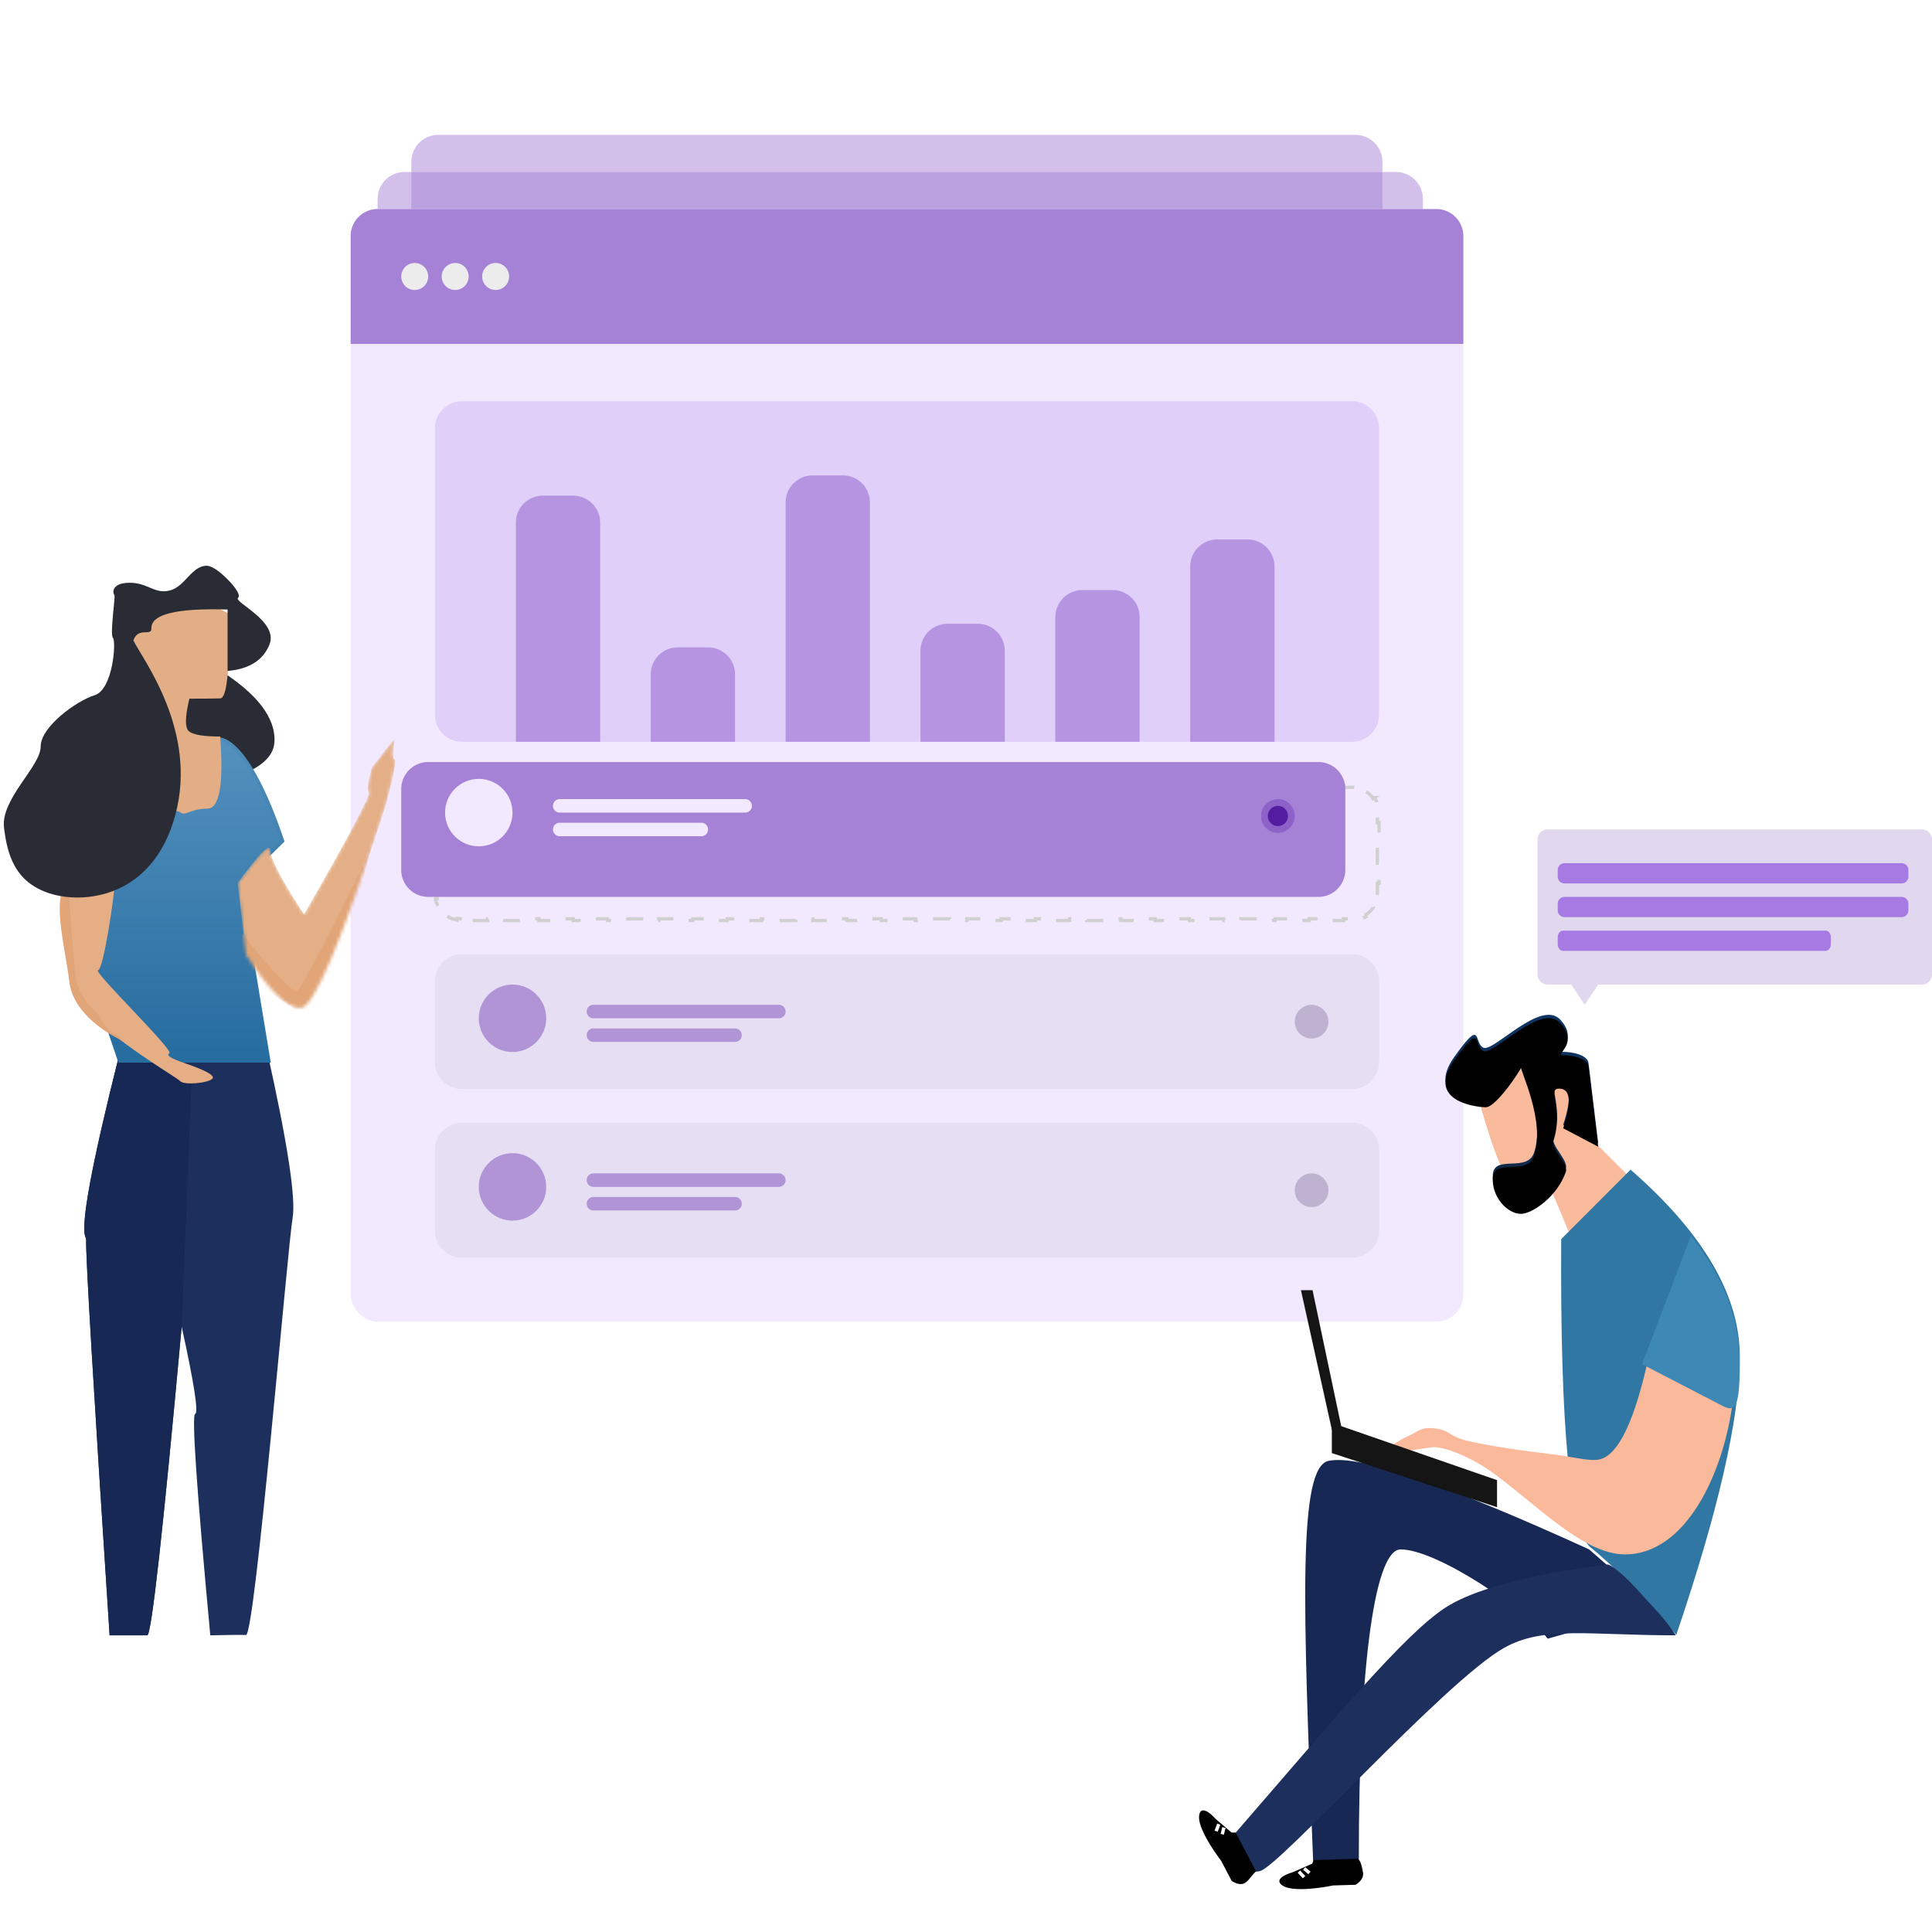 <svg fill="none" height="570" width="573" xmlns="http://www.w3.org/2000/svg" xmlns:xlink="http://www.w3.org/1999/xlink"><filter id="a" color-interpolation-filters="sRGB" filterUnits="userSpaceOnUse" height="368" width="368" x="82" y="0"><feFlood flood-opacity="0" result="BackgroundImageFix"/><feColorMatrix in="SourceAlpha" values="0 0 0 0 0 0 0 0 0 0 0 0 0 0 0 0 0 0 127 0"/><feOffset dy="4"/><feGaussianBlur stdDeviation="20"/><feColorMatrix values="0 0 0 0 0.419 0 0 0 0 0.401 0 0 0 0 0.401 0 0 0 0.25 0"/><feBlend in2="BackgroundImageFix" result="effect1_dropShadow"/><feBlend in="SourceGraphic" in2="effect1_dropShadow" result="shape"/></filter><filter id="b" color-interpolation-filters="sRGB" filterUnits="userSpaceOnUse" height="390" width="390" x="72" y="11"><feFlood flood-opacity="0" result="BackgroundImageFix"/><feColorMatrix in="SourceAlpha" values="0 0 0 0 0 0 0 0 0 0 0 0 0 0 0 0 0 0 127 0"/><feOffset dy="4"/><feGaussianBlur stdDeviation="20"/><feColorMatrix values="0 0 0 0 0.419 0 0 0 0 0.401 0 0 0 0 0.401 0 0 0 0.25 0"/><feBlend in2="BackgroundImageFix" result="effect1_dropShadow"/><feBlend in="SourceGraphic" in2="effect1_dropShadow" result="shape"/></filter><filter id="c" color-interpolation-filters="sRGB" filterUnits="userSpaceOnUse" height="410" width="410" x="64" y="22"><feFlood flood-opacity="0" result="BackgroundImageFix"/><feColorMatrix in="SourceAlpha" values="0 0 0 0 0 0 0 0 0 0 0 0 0 0 0 0 0 0 127 0"/><feOffset dy="4"/><feGaussianBlur stdDeviation="20"/><feColorMatrix values="0 0 0 0 0.419 0 0 0 0 0.401 0 0 0 0 0.401 0 0 0 0.25 0"/><feBlend in2="BackgroundImageFix" result="effect1_dropShadow"/><feBlend in="SourceGraphic" in2="effect1_dropShadow" result="shape"/></filter><filter id="d" color-interpolation-filters="sRGB" filterUnits="userSpaceOnUse" height="48" width="288" x="115" y="218"><feFlood flood-opacity="0" result="BackgroundImageFix"/><feColorMatrix in="SourceAlpha" values="0 0 0 0 0 0 0 0 0 0 0 0 0 0 0 0 0 0 127 0"/><feOffset dy="4"/><feGaussianBlur stdDeviation="2"/><feColorMatrix values="0 0 0 0 0.489 0 0 0 0 0.489 0 0 0 0 0.489 0 0 0 0.25 0"/><feBlend in2="BackgroundImageFix" result="effect1_dropShadow"/><feBlend in="SourceGraphic" in2="effect1_dropShadow" result="shape"/></filter><filter id="e" color-interpolation-filters="sRGB" filterUnits="userSpaceOnUse" height="59.033" width="45.313" x="428.688" y="300.967"><feFlood flood-opacity="0" result="BackgroundImageFix"/><feBlend in="SourceGraphic" in2="BackgroundImageFix" result="shape"/><feColorMatrix in="SourceAlpha" result="hardAlpha" values="0 0 0 0 0 0 0 0 0 0 0 0 0 0 0 0 0 0 127 0"/><feOffset dy="1"/><feGaussianBlur stdDeviation="10"/><feComposite in2="hardAlpha" k2="-1" k3="1" operator="arithmetic"/><feColorMatrix values="0 0 0 0 0.083 0 0 0 0 0.107 0 0 0 0 0.256 0 0 0 0.5 0"/><feBlend in2="shape" result="effect1_innerShadow"/></filter><filter id="f" color-interpolation-filters="sRGB" filterUnits="userSpaceOnUse" height="121" width="101.393" x="387.107" y="432"><feFlood flood-opacity="0" result="BackgroundImageFix"/><feBlend in="SourceGraphic" in2="BackgroundImageFix" result="shape"/><feColorMatrix in="SourceAlpha" result="hardAlpha" values="0 0 0 0 0 0 0 0 0 0 0 0 0 0 0 0 0 0 127 0"/><feOffset dy="1"/><feGaussianBlur stdDeviation="16.5"/><feComposite in2="hardAlpha" k2="-1" k3="1" operator="arithmetic"/><feColorMatrix values="0 0 0 0 0 0 0 0 0 0 0 0 0 0 0 0 0 0 0.5 0"/><feBlend in2="shape" result="effect1_innerShadow"/></filter><linearGradient id="g" gradientUnits="userSpaceOnUse" x1="451.344" x2="451.344" y1="300.967" y2="359"><stop offset="0" stop-color="#0f3564"/><stop offset="1" stop-color="#102641"/></linearGradient><linearGradient id="h" gradientUnits="userSpaceOnUse" x1="51.063" x2="51.063" y1="219.111" y2="314.644"><stop offset="0" stop-color="#5491be"/><stop offset="1" stop-color="#266c9f"/></linearGradient><linearGradient id="i" gradientUnits="userSpaceOnUse" x1="51.063" x2="51.063" y1="219.111" y2="314.644"><stop offset="0" stop-color="#4e8dba"/><stop offset="1" stop-color="#276ea0"/></linearGradient><mask id="j" height="81" maskUnits="userSpaceOnUse" width="48" x="70" y="218"><path d="m72.974 283.169c6.777 10.591 12.16 15.862 16.147 15.813s12.465-20.289 25.432-60.72c2.265-8.569 3.097-12.905 2.495-13.01-.602-.104-.602-2.208 0-6.313l-6.741 8.7c-1.188 4.207-1.485 6.671-.891 7.395.594.723-5.825 12.764-19.255 36.12-6.644-10.203-9.961-16.522-9.953-18.956.009-2.433-3.24.796-9.747 9.689z" fill="#fff"/></mask><g filter="url(#a)" opacity=".5"><rect fill="#f2e9ff" height="288" rx="8" width="288" x="122" y="36"/><path d="m122 44a8 8 0 0 1 8-8h272a8 8 0 0 1 8 8v26.91h-288zm21.818 149.236a8 8 0 0 1 8-8h228.364a8 8 0 0 1 8 8v18.909a8 8 0 0 1 -8 8h-228.364a8 8 0 0 1 -8-8z" fill="#a582d6"/><path d="m183.09 200.074c0-.964.781-1.746 1.745-1.746h48a1.746 1.746 0 0 1 0 3.491h-48a1.745 1.745 0 0 1 -1.745-1.745zm0 6.109c0-.964.781-1.745 1.745-1.745h36.655a1.745 1.745 0 1 1 0 3.49h-36.655a1.745 1.745 0 0 1 -1.745-1.745z" fill="#f2e9ff"/><circle cx="163.891" cy="201.819" fill="#f2e9ff" r="8.727"/><circle cx="370.727" cy="202.692" fill="#8d62c8" r="4.364"/><circle cx="370.728" cy="202.692" fill="#541ca0" r="2.618"/><path d="m143.818 236.873a8 8 0 0 1 8-8h228.364a8 8 0 0 1 8 8v18.909a8 8 0 0 1 -8 8h-228.364a8 8 0 0 1 -8-8z" fill="#a582d6"/><path d="m183.09 243.71c0-.964.781-1.745 1.745-1.745h48a1.746 1.746 0 0 1 0 3.491h-48a1.746 1.746 0 0 1 -1.745-1.746zm0 6.11c0-.964.781-1.746 1.745-1.746h36.655a1.745 1.745 0 1 1 0 3.491h-36.655a1.745 1.745 0 0 1 -1.745-1.745z" fill="#f2e9ff"/><circle cx="163.891" cy="245.456" fill="#f2e9ff" r="8.727"/><circle cx="370.727" cy="246.328" fill="#8d62c8" r="4.364"/><circle cx="370.728" cy="246.329" fill="#541ca0" r="2.618"/><path d="m143.818 280.51a8 8 0 0 1 8-8h228.364a8 8 0 0 1 8 8v18.909a8 8 0 0 1 -8 8h-228.364a8 8 0 0 1 -8-8z" fill="#a582d6"/><path d="m183.09 287.347c0-.964.781-1.745 1.745-1.745h48a1.746 1.746 0 0 1 0 3.49h-48a1.745 1.745 0 0 1 -1.745-1.745zm0 6.109c0-.964.781-1.745 1.745-1.745h36.655a1.746 1.746 0 0 1 0 3.491h-36.655a1.746 1.746 0 0 1 -1.745-1.746z" fill="#f2e9ff"/><circle cx="163.891" cy="289.092" fill="#f2e9ff" r="8.727"/><circle cx="370.727" cy="289.965" fill="#8d62c8" r="4.364"/><circle cx="370.728" cy="289.966" fill="#541ca0" r="2.618"/><path d="m143.818 93.746a8 8 0 0 1 8-8h228.364a8 8 0 0 1 8 8v72.146a8 8 0 0 1 -8 8h-228.364a8 8 0 0 1 -8-8z" fill="#e0cff8"/><path d="m164.764 118.182a8 8 0 0 1 8-8h5.818a8 8 0 0 1 8 8v55.709h-21.818zm34.908 39.273a8 8 0 0 1 8-8h5.818a8 8 0 0 1 8 8v16.436h-21.818zm34.91-44.51a8 8 0 0 1 8-8h5.818a8 8 0 0 1 8 8v60.946h-21.818zm34.908 38.401a8 8 0 0 1 8-8h5.818a8 8 0 0 1 8 8v22.545h-21.818zm34.91-8.729a8 8 0 0 1 8-8h5.819a8 8 0 0 1 8 8v31.273h-21.819zm34.909-13.09a8 8 0 0 1 8-8h5.818a8 8 0 0 1 8 8v44.364h-21.818z" fill="#a582d6"/></g><g filter="url(#b)" opacity=".5"><rect fill="#f2e9ff" height="310" rx="8" width="310" x="112" y="47"/><path d="m112 55a8 8 0 0 1 8-8h294a8 8 0 0 1 8 8v29.576h-310zm23.484 160.637a8 8 0 0 1 8-8h247.031a8 8 0 0 1 8 8v21.575a8 8 0 0 1 -8 8h-247.031a8 8 0 0 1 -8-8z" fill="#a582d6"/><path d="m177.758 223.607c0-1.037.841-1.878 1.879-1.878h51.666a1.879 1.879 0 0 1 0 3.757h-51.666a1.879 1.879 0 0 1 -1.879-1.879zm0 6.576c0-1.037.841-1.878 1.879-1.878h39.454a1.879 1.879 0 0 1 0 3.757h-39.454a1.879 1.879 0 0 1 -1.879-1.879z" fill="#f2e9ff"/><circle cx="157.091" cy="225.486" fill="#f2e9ff" r="9.394"/><circle cx="379.726" cy="226.425" fill="#8d62c8" r="4.697"/><circle cx="379.726" cy="226.426" fill="#541ca0" r="2.818"/><path d="m135.484 262.605a8 8 0 0 1 8-8h247.031a8 8 0 0 1 8 8v21.576a8 8 0 0 1 -8 8h-247.031a8 8 0 0 1 -8-8z" fill="#a582d6"/><path d="m177.758 270.576c0-1.038.841-1.879 1.879-1.879h51.666a1.879 1.879 0 1 1 0 3.758h-51.666a1.879 1.879 0 0 1 -1.879-1.879zm0 6.576a1.88 1.88 0 0 1 1.879-1.879h39.454a1.879 1.879 0 1 1 0 3.758h-39.454a1.879 1.879 0 0 1 -1.879-1.879z" fill="#f2e9ff"/><circle cx="157.091" cy="272.454" fill="#f2e9ff" r="9.394"/><circle cx="379.726" cy="273.394" fill="#8d62c8" r="4.697"/><circle cx="379.726" cy="273.394" fill="#541ca0" r="2.818"/><path d="m135.484 309.576a8 8 0 0 1 8-8h247.031a8 8 0 0 1 8 8v21.576a8 8 0 0 1 -8 8h-247.031a8 8 0 0 1 -8-8z" fill="#a582d6"/><path d="m177.758 317.547c0-1.038.841-1.879 1.879-1.879h51.666a1.88 1.88 0 0 1 0 3.758h-51.666a1.88 1.88 0 0 1 -1.879-1.879zm0 6.576c0-1.038.841-1.879 1.879-1.879h39.454a1.879 1.879 0 1 1 0 3.758h-39.454a1.879 1.879 0 0 1 -1.879-1.879z" fill="#f2e9ff"/><circle cx="157.091" cy="319.425" fill="#f2e9ff" r="9.394"/><circle cx="379.726" cy="320.365" fill="#8d62c8" r="4.697"/><circle cx="379.726" cy="320.365" fill="#541ca0" r="2.818"/><path d="m135.484 108.545a8 8 0 0 1 8-8h247.031a8 8 0 0 1 8 8v78.879a8 8 0 0 1 -8 8h-247.031a8 8 0 0 1 -8-8z" fill="#e0cff8"/><path d="m158.031 134.848a8 8 0 0 1 8-8h7.485a8 8 0 0 1 8 8v60.575h-23.485zm37.574 42.273a8 8 0 0 1 8-8h7.485a8 8 0 0 1 8 8v18.303h-23.485zm37.577-47.908a8 8 0 0 1 8-8h7.484a8 8 0 0 1 8 8v66.212h-23.484zm37.576 41.332a8 8 0 0 1 8-8h7.485a8 8 0 0 1 8 8v24.879h-23.485zm37.576-9.393a8 8 0 0 1 8-8h7.485a8 8 0 0 1 8 8v34.273h-23.485zm37.574-14.091a8 8 0 0 1 8-8h7.485a8 8 0 0 1 8 8v48.363h-23.485z" fill="#a582d6"/><g fill="#ececec"><circle cx="129.849" cy="65.789" r="3.758"/><circle cx="141.123" cy="65.789" r="3.758"/><circle cx="152.394" cy="65.789" r="3.758"/></g></g><g filter="url(#c)"><rect fill="#f2e9ff" height="330" rx="8" width="330" x="104" y="58"/><path d="m104 66a8 8 0 0 1 8-8h314a8 8 0 0 1 8 8v32h-330z" fill="#a582d6"/><path d="m137 268.5c-.502 0-.991-.049-1.464-.143l-.097.491a7.969 7.969 0 0 1 -2.884-1.195l.278-.416a7.553 7.553 0 0 1 -2.07-2.07l-.416.278a7.969 7.969 0 0 1 -1.195-2.884l.491-.097a7.501 7.501 0 0 1 -.143-1.464v-3h-.5v-6h.5v-6h-.5v-6h.5v-3c0-.502.049-.991.143-1.464l-.491-.097a7.969 7.969 0 0 1 1.195-2.884l.416.278a7.553 7.553 0 0 1 2.07-2.07l-.278-.416a7.969 7.969 0 0 1 2.884-1.195l.097.491a7.501 7.501 0 0 1 1.464-.143h2.538v-.5h5.077v.5h5.077v-.5h5.077v.5h5.077v-.5h5.077v.5h5.077v-.5h5.077v.5h5.077v-.5h5.077v.5h5.077v-.5h5.077v.5h5.077v-.5h5.076v.5h5.077v-.5h5.077v.5h5.077v-.5h5.077v.5h5.077v-.5h5.077v.5h5.077v-.5h5.077v.5h5.077v-.5h5.077v.5h5.077v-.5h5.077v.5h5.076v-.5h5.077v.5h5.077v-.5h5.077v.5h5.077v-.5h5.077v.5h5.077v-.5h5.077v.5h5.077v-.5h5.077v.5h5.077v-.5h5.077v.5h5.076v-.5h5.077v.5h5.077v-.5h5.077v.5h5.077v-.5h5.077v.5h5.077v-.5h5.077v.5h5.077v-.5h5.077v.5h5.077v-.5h5.077v.5h5.076v-.5h5.077v.5h2.539c.502 0 .991.049 1.464.143l.097-.491a7.969 7.969 0 0 1 2.884 1.195l-.278.416a7.553 7.553 0 0 1 2.07 2.07l.416-.278a7.969 7.969 0 0 1 1.195 2.884l-.491.097c.094.473.143.962.143 1.464v3h.5v6h-.5v6h.5v6h-.5v3c0 .502-.049.991-.143 1.464l.491.097a7.969 7.969 0 0 1 -1.195 2.884l-.416-.278a7.553 7.553 0 0 1 -2.07 2.07l.278.416a7.969 7.969 0 0 1 -2.884 1.195l-.097-.491a7.501 7.501 0 0 1 -1.464.143h-2.538v.5h-5.077v-.5h-5.077v.5h-5.077v-.5h-5.077v.5h-5.077v-.5h-5.077v.5h-5.077v-.5h-5.077v.5h-5.077v-.5h-5.077v.5h-5.077v-.5h-5.077v.5h-5.076v-.5h-5.077v.5h-5.077v-.5h-5.077v.5h-5.077v-.5h-5.077v.5h-5.077v-.5h-5.077v.5h-5.077v-.5h-5.077v.5h-5.077v-.5h-5.077v.5h-5.077v-.5h-5.076v.5h-5.077v-.5h-5.077v.5h-5.077v-.5h-5.077v.5h-5.077v-.5h-5.077v.5h-5.077v-.5h-5.077v.5h-5.077v-.5h-5.077v.5h-5.077v-.5h-5.076v.5h-5.077v-.5h-5.077v.5h-5.077v-.5h-5.077v.5h-5.077v-.5h-5.077v.5h-5.077v-.5h-5.077v.5h-5.077v-.5h-5.077v.5h-5.077v-.5h-5.076v.5h-5.077v-.5z" stroke="#d0d0d0" stroke-dasharray="5 5 5 5"/><path d="m174 246a2 2 0 0 1 2-2h55a2 2 0 1 1 0 4h-55a2 2 0 0 1 -2-2zm0 7a2 2 0 0 1 2-2h42a2 2 0 1 1 0 4h-42a2 2 0 0 1 -2-2z" fill="#f2e9ff"/><circle cx="152" cy="248" fill="#f2e9ff" r="10"/><circle cx="389" cy="249" fill="#8d62c8" r="5"/><circle cx="389" cy="249" fill="#541ca0" r="3"/><g filter="url(#d)"><path d="m119 226a8 8 0 0 1 8-8h264a8 8 0 0 1 8 8v24a8 8 0 0 1 -8 8h-264a8 8 0 0 1 -8-8z" fill="#a582d6"/></g><path d="m164 235a2 2 0 0 1 2-2h55a2 2 0 1 1 0 4h-55a2 2 0 0 1 -2-2zm0 7a2 2 0 0 1 2-2h42a2 2 0 1 1 0 4h-42a2 2 0 0 1 -2-2z" fill="#f2e9ff"/><circle cx="142" cy="237" fill="#f2e9ff" r="10"/><circle cx="379" cy="238" fill="#8d62c8" r="5"/><circle cx="379" cy="238" fill="#541ca0" r="3"/><path d="m129 287a8 8 0 0 1 8-8h264a8 8 0 0 1 8 8v24a8 8 0 0 1 -8 8h-264a8 8 0 0 1 -8-8z" fill="#e6def3"/><path d="m174 296a2 2 0 0 1 2-2h55a2 2 0 1 1 0 4h-55a2 2 0 0 1 -2-2zm0 7a2 2 0 0 1 2-2h42a2 2 0 1 1 0 4h-42a2 2 0 0 1 -2-2z" fill="#b094d6"/><circle cx="152" cy="298" fill="#b094d6" r="10"/><circle cx="389" cy="299" fill="#bfb2d0" r="5"/><path d="m129 337a8 8 0 0 1 8-8h264a8 8 0 0 1 8 8v24a8 8 0 0 1 -8 8h-264a8 8 0 0 1 -8-8z" fill="#e6def3"/><path d="m174 346a2 2 0 0 1 2-2h55a2 2 0 1 1 0 4h-55a2 2 0 0 1 -2-2zm0 7a2 2 0 0 1 2-2h42a2 2 0 1 1 0 4h-42a2 2 0 0 1 -2-2z" fill="#b094d6"/><circle cx="152" cy="348" fill="#b094d6" r="10"/><circle cx="389" cy="349" fill="#bfb2d0" r="5"/><path d="m129 123a8 8 0 0 1 8-8h264a8 8 0 0 1 8 8v85a8 8 0 0 1 -8 8h-264a8 8 0 0 1 -8-8z" fill="#e0cff8"/><path d="m153 151a8 8 0 0 1 8-8h9a8 8 0 0 1 8 8v65h-25zm40 45a8 8 0 0 1 8-8h9a8 8 0 0 1 8 8v20h-25zm40-51a8 8 0 0 1 8-8h9a8 8 0 0 1 8 8v71h-25zm40 44a8 8 0 0 1 8-8h9a8 8 0 0 1 8 8v27h-25zm40-10a8 8 0 0 1 8-8h9a8 8 0 0 1 8 8v37h-25zm40-15a8 8 0 0 1 8-8h9a8 8 0 0 1 8 8v52h-25z" fill="#b594e2"/><g fill="#ececec"><circle cx="123" cy="78" r="4"/><circle cx="135" cy="78" r="4"/><circle cx="147" cy="78" r="4"/></g></g><path d="m483 348.826-10.79-10.781-7.303-4.919 2.37-11.643-14.465-9.483-14.812 11.727c4.961 18.88 9.196 28.566 12.705 29.057 3.509.492 6.521.246 9.035-.737l7.537 17.953z" fill="#febf9e"/><path d="m483 348.826-10.79-10.781-7.303-4.919 2.37-11.643-14.465-9.483-14.812 11.727c4.961 18.88 9.196 28.566 12.705 29.057 3.509.492 6.521.246 9.035-.737l7.537 17.953z" fill="#fabb9c"/><path d="m483.596 346.893-20.572 20.603c-.321 56.108 2.608 86.609 8.789 91.504 6.18 4.894 14.625 13.525 25.335 25.893 12.42-36.531 18.704-63.921 18.851-82.171.146-18.25-10.654-36.86-32.403-55.829z" fill="#3177a3"/><path d="m513.959 415.345c.698-5.625-7.539-10.358-24.712-14.199-4.293 20.226-9.356 30.809-15.19 31.75-3.173.511-8.314-1.057-15.449-1.823-5.985-.642-16.859-2.233-23.07-3.684-5.868-1.37-5.321-3.019-9.258-3.653-4.734-.763-5.556.764-8.086 1.899-4.394 1.971-7.845 4.665-7.034 5.365 1.279 1.102 2.633-.454 13.506-1.762 3.482-.419 11.681 2.949 17.805 7.356 12.997 9.352 26.985 24.331 39.35 24.406 18.191.109 29.472-24.166 32.138-45.655z" fill="#fab99b"/><path clip-rule="evenodd" d="m501.5 366.5-14.5 38.093 24.471 12.667c3.029 1.24 4.515.276 4.529-12.667.014-12.944-4.819-25.975-14.5-38.093z" fill="#3e88b6" fill-rule="evenodd"/><path d="m474 339.087-10.393-5.474c2.472-7.542 2.205-11.453-.801-11.73-4.509-.416 1.169 5.478-2.078 15.448-.791 2.427 4.495 6.818 3.674 9.208-2.552 7.43-10.076 12.493-13.329 12.461-4.301-.043-8.697-5.374-8.323-10.657.426-6.023 10.169-.514 12.205-6.449 3.593-10.479-4.459-26.01-3.882-26.626 2.201-2.352-6.934 12.203-10.458 12.122-3.525-.08-17.737-2.088-9.284-13.958 8.454-11.869 5.633-4.183 8.609-2.712s17.08-14.617 22.866-8.26-2.169 9.501.801 9.501 7.214.963 7.516 3.307c.2 1.562 1.16 9.502 2.877 23.819z" fill="url(#g)"/><g filter="url(#e)"><path d="m474 339.087-10.393-5.474c2.472-7.542 2.205-11.453-.801-11.73-4.509-.416 1.169 5.478-2.078 15.448-.791 2.427 4.495 6.818 3.674 9.208-2.552 7.43-10.076 12.493-13.329 12.461-4.301-.043-8.697-5.374-8.323-10.657.426-6.023 10.169-.514 12.205-6.449 3.593-10.479-4.459-26.01-3.882-26.626 2.201-2.352-6.934 12.203-10.458 12.122-3.525-.08-17.737-2.088-9.284-13.958 8.454-11.869 5.633-4.183 8.609-2.712s17.08-14.617 22.866-8.26-2.169 9.501.801 9.501 7.214.963 7.516 3.307c.2 1.562 1.16 9.502 2.877 23.819z" fill="#000"/></g><g filter="url(#f)"><path d="m488.5 477-7.5-10-9.69-8.484c-42.465-19.4-68.22-28.155-77.266-26.264s-7.719 41.807-4.544 119.748l13.5-.5c-.045-62.323 5.221-92.984 12.391-92.984 10.754 0 37.15 17.825 43.609 26.484 16.994-4.875 24.037-6.475 29.5-8z" fill="#172855"/></g><path d="m497 485c-3.5-5.5-7.044-8.591-10-12-5.394-6.219-9.607-9.211-10.258-8.991-.439.149-33.836 3.575-47.986 12.726-12.171 7.87-32.589 32.554-62.256 66.765 1.298 10.87 3.357 12.247 7.177 11.417 5.729-1.244 54.836-56.311 72.424-66.206 11.724-6.596 25.399-3.711 50.899-3.711z" fill="#1d2f5c"/><path d="m366.5 543.5 6 11.5c-2 2-1.5 2-2.981 3.239-1.301 1.089-3.19.313-4.249-.445l-3.087-5.914c-2.332-3.009-6.908-9.879-6.552-13.278s3.387-.881 4.858.803l4.781 4.095z" fill="#000"/><path d="m363 542-.5 2m-1.029-2.999-.794 2.09" stroke="#fff"/><path d="m389.667 551.648 12.965-.392c.956.392 1.367 2.745 1.618 4.094.311 1.668-1.108 3.008-2.251 3.63l-6.668.204c-3.725.789-11.902 1.916-14.806.116-2.905-1.801.682-3.433 2.839-4.024l5.768-2.521z" fill="#000"/><path d="m386.794 554.146 1.583 1.321m-3.149-.381 1.536 1.625" stroke="#fff"/><path clip-rule="evenodd" d="m466 292 4 6 4-6h96a3 3 0 0 0 3-3v-40a3 3 0 0 0 -3-3h-111a3 3 0 0 0 -3 3v40a3 3 0 0 0 3 3z" fill="#5a24a5" fill-rule="evenodd" opacity=".18"/><path d="m464 256h100a2 2 0 0 1 2 2v2a2 2 0 0 1 -2 2h-100a2 2 0 0 1 -2-2v-2a2 2 0 0 1 2-2zm0 10h100a2 2 0 0 1 2 2v2a2 2 0 0 1 -2 2h-100a2 2 0 0 1 -2-2v-2a2 2 0 0 1 2-2zm-.442 10h77.884c.861 0 1.558.895 1.558 2v2c0 1.105-.697 2-1.558 2h-77.884c-.861 0-1.558-.895-1.558-2v-2c0-1.105.697-2 1.558-2z" fill="#a67ae2"/><path clip-rule="evenodd" d="m398 424.001-8.722-41.366h-3.44l9.162 41.366z" fill="#151515" fill-rule="evenodd"/><path clip-rule="evenodd" d="m395 430.951 49 16.049v-8.025l-49-16.975z" fill="#151515" fill-rule="evenodd"/><path clip-rule="evenodd" d="m64.672 198.423c11.626 7.28 17.197 14.536 16.713 21.767-.483 7.232-11.334 12.024-32.552 14.375l-.583-44.583z" fill="#292c34" fill-rule="evenodd"/><path d="m35.22 313.421 44.048-1.421c6.007 26.965 8.513 43.362 7.52 49.189-1.491 8.742-11.148 123.811-13.831 123.714-1.789-.064-5.317-.032-10.585.097-4.052-43.408-5.553-65.296-4.501-65.664s-.28-8.993-3.994-25.874c-5.565 61.025-8.967 91.538-10.206 91.538h-11.164c-4.794-73.409-7.112-112.492-6.953-117.249.015-.473-.162-.721-.238-.924-1.408-3.744 1.893-21.546 9.903-53.406z" fill="#1d2f5c"/><path d="m43.671 484.999c1.238 0 4.64-30.512 10.207-91.538l3.122-77.462-21.78-2.579c-8.011 31.86-11.312 49.662-9.904 53.406.076.203.253.451.238.924-.159 4.757 2.159 43.84 6.953 117.249h11.163z" fill="#172855"/><g clip-rule="evenodd" fill-rule="evenodd"><path d="m64.048 219.183c-.807.317 8.013-4.532 19.766 30.256-4.845 4.831-9.124 8.899-12.838 12.205l8.744 53h-44.252l-17.156-50.894 19.834-23.775h7.877l18.025-1.975c1.683-14.072.538-19.028 0-18.817z" fill="url(#h)" stroke="url(#i)"/><path d="m67.84 181.96c.314 16.72-.531 25.108-2.537 25.166-2.006.057-5.048.085-9.128.085-1.362 5.561-1.362 8.821 0 9.782 1.361.961 4.404 1.442 9.128 1.442 1.053 14.231-.205 21.36-3.774 21.388-5.354.042-6.295 2.289-7.952 1.145-1.104-.763-6.1-1.486-14.985-2.169v-51.842l20.344-9.521z" fill="#e3ae86"/><path d="m34.11 260.893c0 3.492-3.334 26.596-5.031 26.861s22.65 23.752 21.137 24.638c-1.009.591.517 1.563 4.576 2.916 6.32 2.169 9.056 3.703 8.208 4.6-1.27 1.347-8.492 2.002-9.58.706-1.089-1.295-31.1-18.417-32.262-28.614-1.162-10.198-6.393-28.595 1.162-29.626 7.556-1.03 11.79-4.972 11.79-1.481z" fill="#e5ae85"/><path d="m20.557 265.627c0 3.492 1.444 20.874 1.944 24.374.753 5.276 4.897 9.126 6.397 10.626.827.827 2.043 5.021 6.103 6.374.5.5 1 1 1.5 2-1.5-1-.5-.5-1.5-1-1.265-.632-13.282-6.677-14.444-16.875-1.162-10.197-6.394-28.594 1.162-29.625 7.555-1.031-1.162.635-1.162 4.126z" fill="#e1a578"/></g><path d="m38.287 172.832c5.526-.087 7.524 3.452 12.06 2.292 1.227-.314 2.245-.962 3.165-1.75 2.483-2.127 4.247-5.27 7.445-5.58 1.943-.188 4.589 2.077 6.54 4.029 2.448 2.451 3.937 4.789 3.108 5.475-1.488 1.234 12.116 6.923 9.306 13.879-1.873 4.637-6.011 7.244-12.415 7.819v-18.227c-15.2-.458-22.73 1.41-22.593 5.604.081 2.485-3.997-.572-5.34 3.589 2.685 5.484 19.147 26.707 12.461 51.651s-27.55 26.612-37.488 23.29-12.35-11.026-13.35-19.477c-.999-8.452 10.875-18.141 10.875-24.014s10.601-13.559 16.02-15.235c5.42-1.676 6.409-15.923 5.42-16.972-.987-1.05.828-12.568.414-12.799-.413-.231-1.153-3.487 4.372-3.574z" fill="#292c34"/><g mask="url(#j)"><path d="m72.974 283.169c6.777 10.591 12.16 15.862 16.147 15.813s12.465-20.289 25.432-60.72c2.265-8.569 3.097-12.905 2.495-13.01-.602-.104-.602-2.208 0-6.313l-6.741 8.7c-1.188 4.207-1.485 6.671-.891 7.395.594.723-5.825 12.764-19.255 36.12-6.644-10.203-9.961-16.522-9.953-18.956.009-2.433-3.24.796-9.747 9.689z" fill="#e4af87"/><path clip-rule="evenodd" d="m71.83 276.814c8.008 10.627 14.923 17.143 15.988 17.29 1.597.222 21.117-39.768 21.682-41.104.377-.89-1.836 7.122-5.205 23.74l-12.77 25.365-15.78-10.573-3.915-7.577z" fill="#e1a578" fill-rule="evenodd"/></g></svg>
